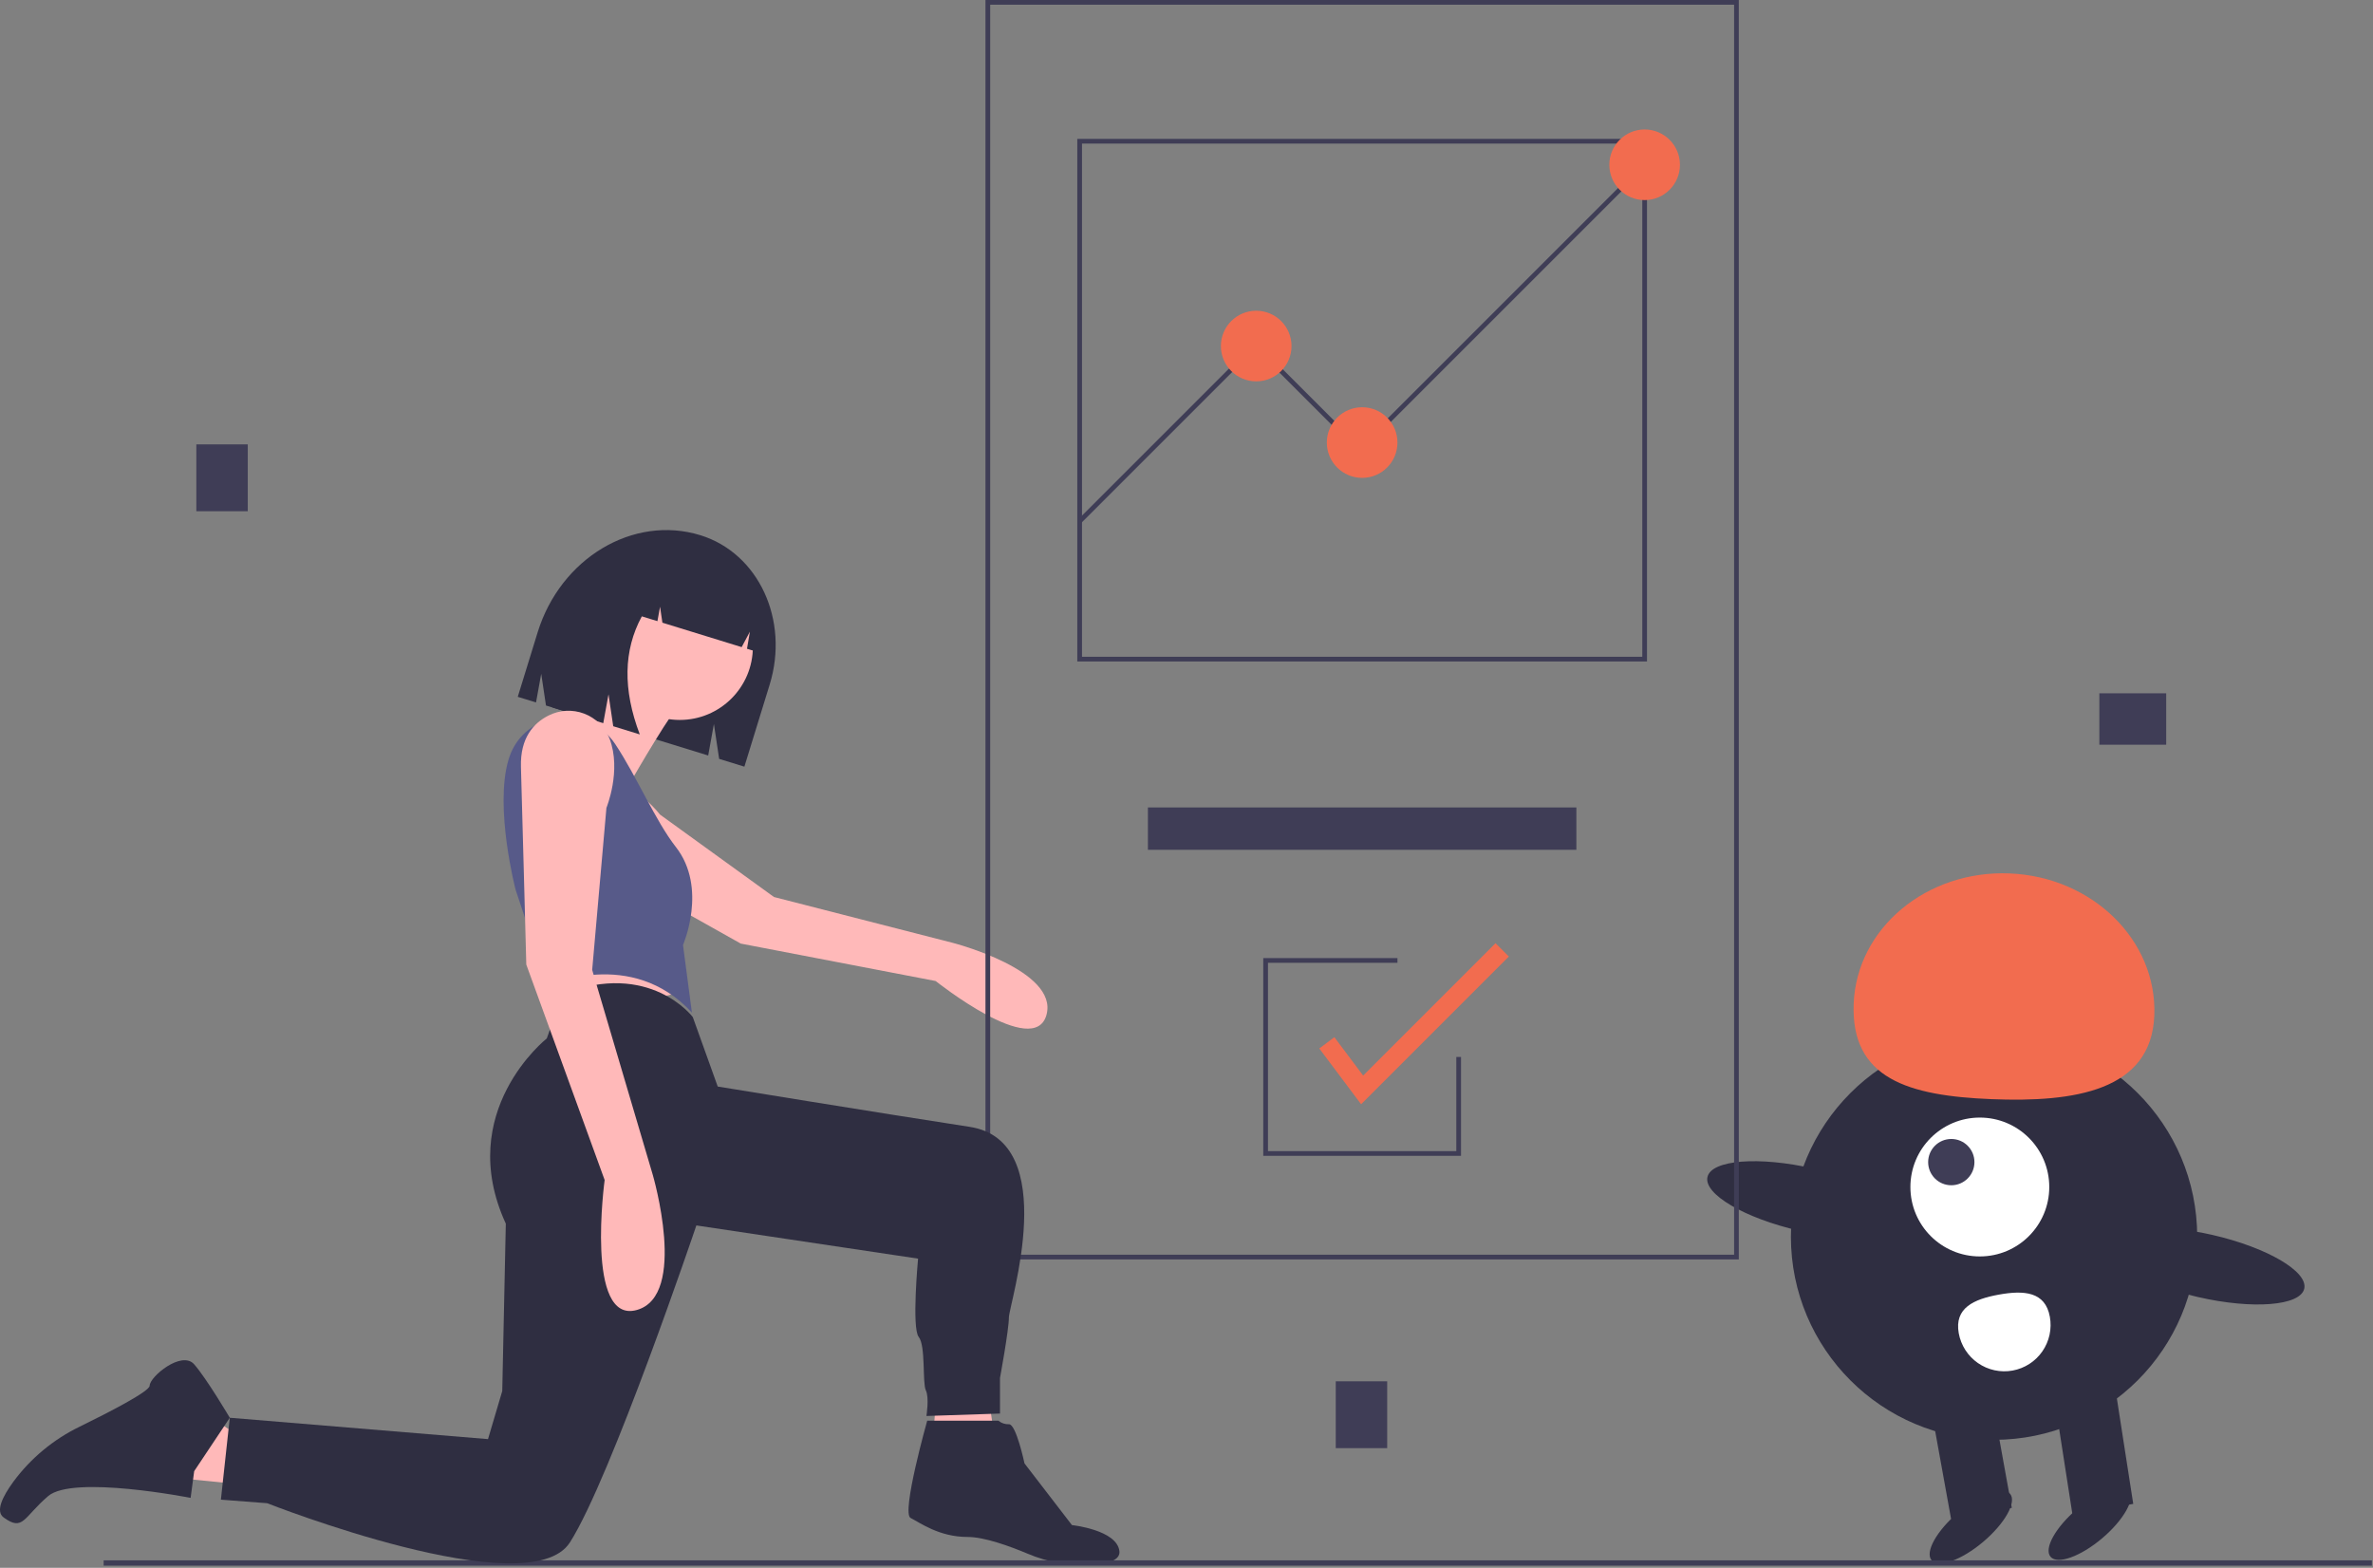 <svg width="1008" height="666" viewBox="0 0 1008 666" fill="none" xmlns="http://www.w3.org/2000/svg">
<rect x="0" y="0" width="1008" height="666" fill="#808080" stroke="none"/>
<g clip-path="url(#clip0)">
<path d="M105.248 188.773H83.401V217.173H105.248V188.773Z" fill="#3F3D56"/>
<path d="M589.247 586.773H567.401V615.173H589.247V586.773Z" fill="#3F3D56"/>
<path d="M920.155 316.358V294.512H891.755V316.358H920.155Z" fill="#3F3D56"/>
<path d="M847.031 611.638C894.689 611.638 933.323 573.004 933.323 525.346C933.323 477.688 894.689 439.054 847.031 439.054C799.373 439.054 760.739 477.688 760.739 525.346C760.739 573.004 799.373 611.638 847.031 611.638Z" fill="#2F2E41"/>
<path d="M880.36 643.515L906.156 638.845L897.789 584.981L871.993 589.651L880.36 643.515Z" fill="#2F2E41"/>
<path d="M828.768 645.209L854.564 640.539L846.197 594.321L820.401 598.991L828.768 645.209Z" fill="#2F2E41"/>
<path d="M842.461 654.935C851.669 647.137 856.762 638.017 853.838 634.565C850.914 631.112 841.08 634.634 831.872 642.432C822.665 650.229 817.572 659.349 820.496 662.802C823.42 666.254 833.254 662.732 842.461 654.935Z" fill="#2F2E41"/>
<path d="M892.979 653.436C902.186 645.638 907.279 636.518 904.355 633.066C901.431 629.613 891.597 633.135 882.39 640.933C873.183 648.73 868.089 657.85 871.013 661.303C873.937 664.756 883.772 661.233 892.979 653.436Z" fill="#2F2E41"/>
<path d="M840.99 533.731C857.278 533.731 870.482 520.526 870.482 504.238C870.482 487.95 857.278 474.746 840.99 474.746C824.702 474.746 811.498 487.95 811.498 504.238C811.498 520.526 824.702 533.731 840.99 533.731Z" fill="white"/>
<path d="M828.869 503.498C834.298 503.498 838.699 499.096 838.699 493.667C838.699 488.238 834.298 483.836 828.869 483.836C823.439 483.836 819.038 488.238 819.038 493.667C819.038 499.096 823.439 503.498 828.869 503.498Z" fill="#3F3D56"/>
<path d="M915.104 431.469C916.401 399.522 888.868 372.463 853.606 371.031C818.344 369.599 788.707 394.335 787.409 426.282C786.111 458.229 810.623 465.487 845.885 466.92C881.147 468.352 913.806 463.416 915.104 431.469Z" fill="#F26C4F"/>
<path d="M809.408 519.265C811.079 511.973 793.605 501.746 770.378 496.422C747.152 491.098 726.968 492.694 725.297 499.985C723.625 507.277 741.099 517.503 764.326 522.827C787.553 528.151 807.736 526.556 809.408 519.265Z" fill="#2F2E41"/>
<path d="M978.796 547.434C980.467 540.142 962.993 529.915 939.767 524.591C916.54 519.267 896.356 520.863 894.685 528.154C893.014 535.446 910.488 545.672 933.714 550.996C956.941 556.32 977.125 554.725 978.796 547.434Z" fill="#2F2E41"/>
<path d="M870.731 559.353C871.193 561.894 871.15 564.502 870.603 567.026C870.057 569.551 869.019 571.943 867.547 574.066C866.076 576.189 864.201 578.002 862.029 579.4C859.857 580.798 857.431 581.755 854.889 582.215C852.347 582.675 849.74 582.63 847.215 582.082C844.691 581.534 842.3 580.494 840.177 579.021C838.055 577.548 836.244 575.672 834.847 573.499C833.451 571.326 832.496 568.899 832.037 566.357C830.103 555.672 838.364 551.891 849.049 549.957C859.735 548.023 868.797 548.667 870.731 559.353Z" fill="white"/>
<path d="M398.526 582.508L395.526 621.508L424.526 624.508L417.526 577.508L398.526 582.508Z" fill="#FFB9B9"/>
<path d="M297.487 227.355H297.487C322.206 234.972 335.392 263.386 326.939 290.819L316.198 325.673L305.479 322.369L303.252 307.543L300.824 320.935L231.924 299.703L229.9 286.225L227.693 298.399L219.935 296.009L228.369 268.642C238.096 237.074 269.042 218.589 297.487 227.355Z" fill="#2F2E41"/>
<path d="M259.095 331.966C256.861 331.595 254.573 331.696 252.38 332.263C250.187 332.829 248.137 333.848 246.361 335.254C244.585 336.66 243.124 338.423 242.07 340.428C241.016 342.433 240.394 344.636 240.243 346.896C239.812 352.939 241.897 360.013 251.265 365.252C271.273 376.442 314.661 400.838 314.661 400.838L397.445 416.736C397.445 416.736 439.278 450.117 444.519 431.131C449.76 412.145 404.825 400.553 404.825 400.553L328.771 381.049L280.31 345.996C280.31 345.996 271.429 334.143 259.095 331.966Z" fill="#FFB9B9"/>
<path d="M232.636 409.747L240.956 433.196L290.881 421.093L278.021 403.695L232.636 409.747Z" fill="#FFB9B9"/>
<path d="M99.125 630.247L61.304 626.464L87.779 600.746L106.69 613.605L99.125 630.247Z" fill="#FFB9B9"/>
<path d="M288.744 305.833C305.899 305.833 319.807 291.926 319.807 274.77C319.807 257.615 305.899 243.707 288.744 243.707C271.588 243.707 257.681 257.615 257.681 274.77C257.681 291.926 271.588 305.833 288.744 305.833Z" fill="#FFB9B9"/>
<path d="M264.406 279.64C264.406 279.64 247.008 300.064 237.931 303.09C228.853 306.115 206.16 334.86 217.507 353.771C228.853 372.681 270.457 349.232 270.457 349.232L268.944 330.321C268.944 330.321 286.342 300.064 290.124 297.795C293.907 295.525 264.406 279.64 264.406 279.64Z" fill="#FFB9B9"/>
<path d="M261.381 316.162C249.816 298.748 222.988 301.864 216.334 321.681C216.215 322.034 216.102 322.392 215.994 322.757C209.943 343.181 219.02 377.977 219.02 377.977L232.636 418.824C232.636 418.824 268.188 402.182 293.907 430.17L290.124 401.426C290.124 401.426 300.714 377.22 287.099 359.822C278.433 348.75 270.381 329.712 261.381 316.162Z" fill="#575A89"/>
<path d="M82.484 624.952L80.971 636.298C80.971 636.298 31.046 626.464 20.456 635.542C9.866 644.619 9.866 650.67 1.546 644.619C-1.991 642.047 1.031 635.786 5.676 629.436C13.031 619.474 22.697 611.448 33.842 606.049C46.326 599.937 63.573 591.056 63.573 588.643C63.573 584.861 77.189 573.514 82.484 579.566C87.779 585.617 97.612 602.259 97.612 602.259L82.484 624.952Z" fill="#2F2E41"/>
<path d="M393.857 603.508C393.857 603.508 382.769 642.819 386.801 644.835C390.833 646.851 398.897 652.899 410.992 652.899C418.139 652.899 428.806 656.77 436.337 659.938C445.118 663.689 454.655 665.329 464.184 664.728C470.533 664.291 475.931 662.802 475.502 658.947C474.494 649.875 455.343 647.859 455.343 647.859L435.184 621.652C435.184 621.652 431.656 605.02 428.632 605.02C426.984 605.099 425.367 604.56 424.096 603.508L393.857 603.508Z" fill="#2F2E41"/>
<path d="M280.547 237.117C283.592 234.888 287.109 233.391 290.827 232.742C294.544 232.093 298.36 232.309 301.981 233.373L302.859 233.644C319.802 238.865 328.812 258.428 322.984 277.34V277.34L317.307 275.591L318.541 268.33L315.046 274.894L281.376 264.518L280.375 257.745L279.261 263.866L272.637 261.825C264.815 276.223 264.526 292.942 271.769 311.982L260.486 308.504L258.483 294.958L256.254 307.201L234.745 300.572L238.883 272.11C245.15 251.771 262.283 238.166 280.547 237.117Z" fill="#2F2E41"/>
<path d="M738.608 535H418.608V0H738.608V535ZM420.608 533H736.608V2H420.608V533Z" fill="#3F3D56"/>
<path d="M1007.53 662.841H44.02V665.082H1007.53V662.841Z" fill="#3F3D56"/>
<path d="M699.608 281H457.608V59H699.608V281ZM459.608 279H697.608V61H459.608V279Z" fill="#3F3D56"/>
<path d="M459.315 222.139L457.901 220.725L533.324 145.302L577.608 189.586L697.401 69.793L698.815 71.207L577.608 192.414L533.324 148.13L459.315 222.139Z" fill="#3F3D56"/>
<path d="M533.608 162C541.892 162 548.608 155.284 548.608 147C548.608 138.716 541.892 132 533.608 132C525.324 132 518.608 138.716 518.608 147C518.608 155.284 525.324 162 533.608 162Z" fill="#F26C4F"/>
<path d="M578.608 203C586.892 203 593.608 196.284 593.608 188C593.608 179.716 586.892 173 578.608 173C570.324 173 563.608 179.716 563.608 188C563.608 196.284 570.324 203 578.608 203Z" fill="#F26C4F"/>
<path d="M698.608 85C706.892 85 713.608 78.284 713.608 70C713.608 61.716 706.892 55 698.608 55C690.324 55 683.608 61.716 683.608 70C683.608 78.284 690.324 85 698.608 85Z" fill="#F26C4F"/>
<path d="M669.608 343H487.608V361H669.608V343Z" fill="#3F3D56"/>
<path d="M620.608 491H536.608V407H593.608V409H538.608V489H618.608V449H620.608V491Z" fill="#3F3D56"/>
<path d="M578.175 469.09L560.408 445.4L566.808 440.6L579.041 456.91L635.28 400.672L640.936 406.328L578.175 469.09Z" fill="#F26C4F"/>
<path d="M294.285 432.061C294.285 432.061 276.13 407.856 239.065 422.228L232.257 441.139C232.257 441.139 192.923 472.152 214.859 519.807L213.347 590.912L207.295 611.336L97.612 602.259L93.83 637.054L113.498 638.567C113.498 638.567 224.693 682.44 242.091 655.209C259.489 627.977 295.798 520.564 295.798 520.564L389.979 534.667C389.979 534.667 387.223 564.142 390.249 567.924C393.274 571.706 391.762 587.591 393.274 590.617C394.787 593.643 393.526 601.508 393.526 601.508L424.775 600.476V585.348C424.775 585.348 428.557 564.924 428.557 559.629C428.557 554.334 451.25 484.742 411.916 478.691C372.581 472.639 304.875 461.562 304.875 461.562L294.285 432.061Z" fill="#2F2E41"/>
<path d="M258.943 313.826C257.987 311.39 256.531 309.181 254.67 307.342C252.809 305.502 250.583 304.072 248.136 303.144C245.69 302.216 243.076 301.811 240.463 301.954C237.85 302.097 235.295 302.785 232.964 303.974C226.716 307.127 220.935 313.387 221.289 325.783C222.045 352.258 223.558 409.747 223.558 409.747L256.841 501.275C256.841 501.275 248.521 562.546 270.457 556.494C292.394 550.443 277.265 499.006 277.265 499.006L251.546 412.016L257.598 343.181C257.598 343.181 264.093 327.349 258.943 313.826Z" fill="#FFB9B9"/>
</g>
<defs>
<clipPath id="clip0">
<rect width="1007.53" height="665.082" fill="white"/>
</clipPath>
</defs>
</svg>
